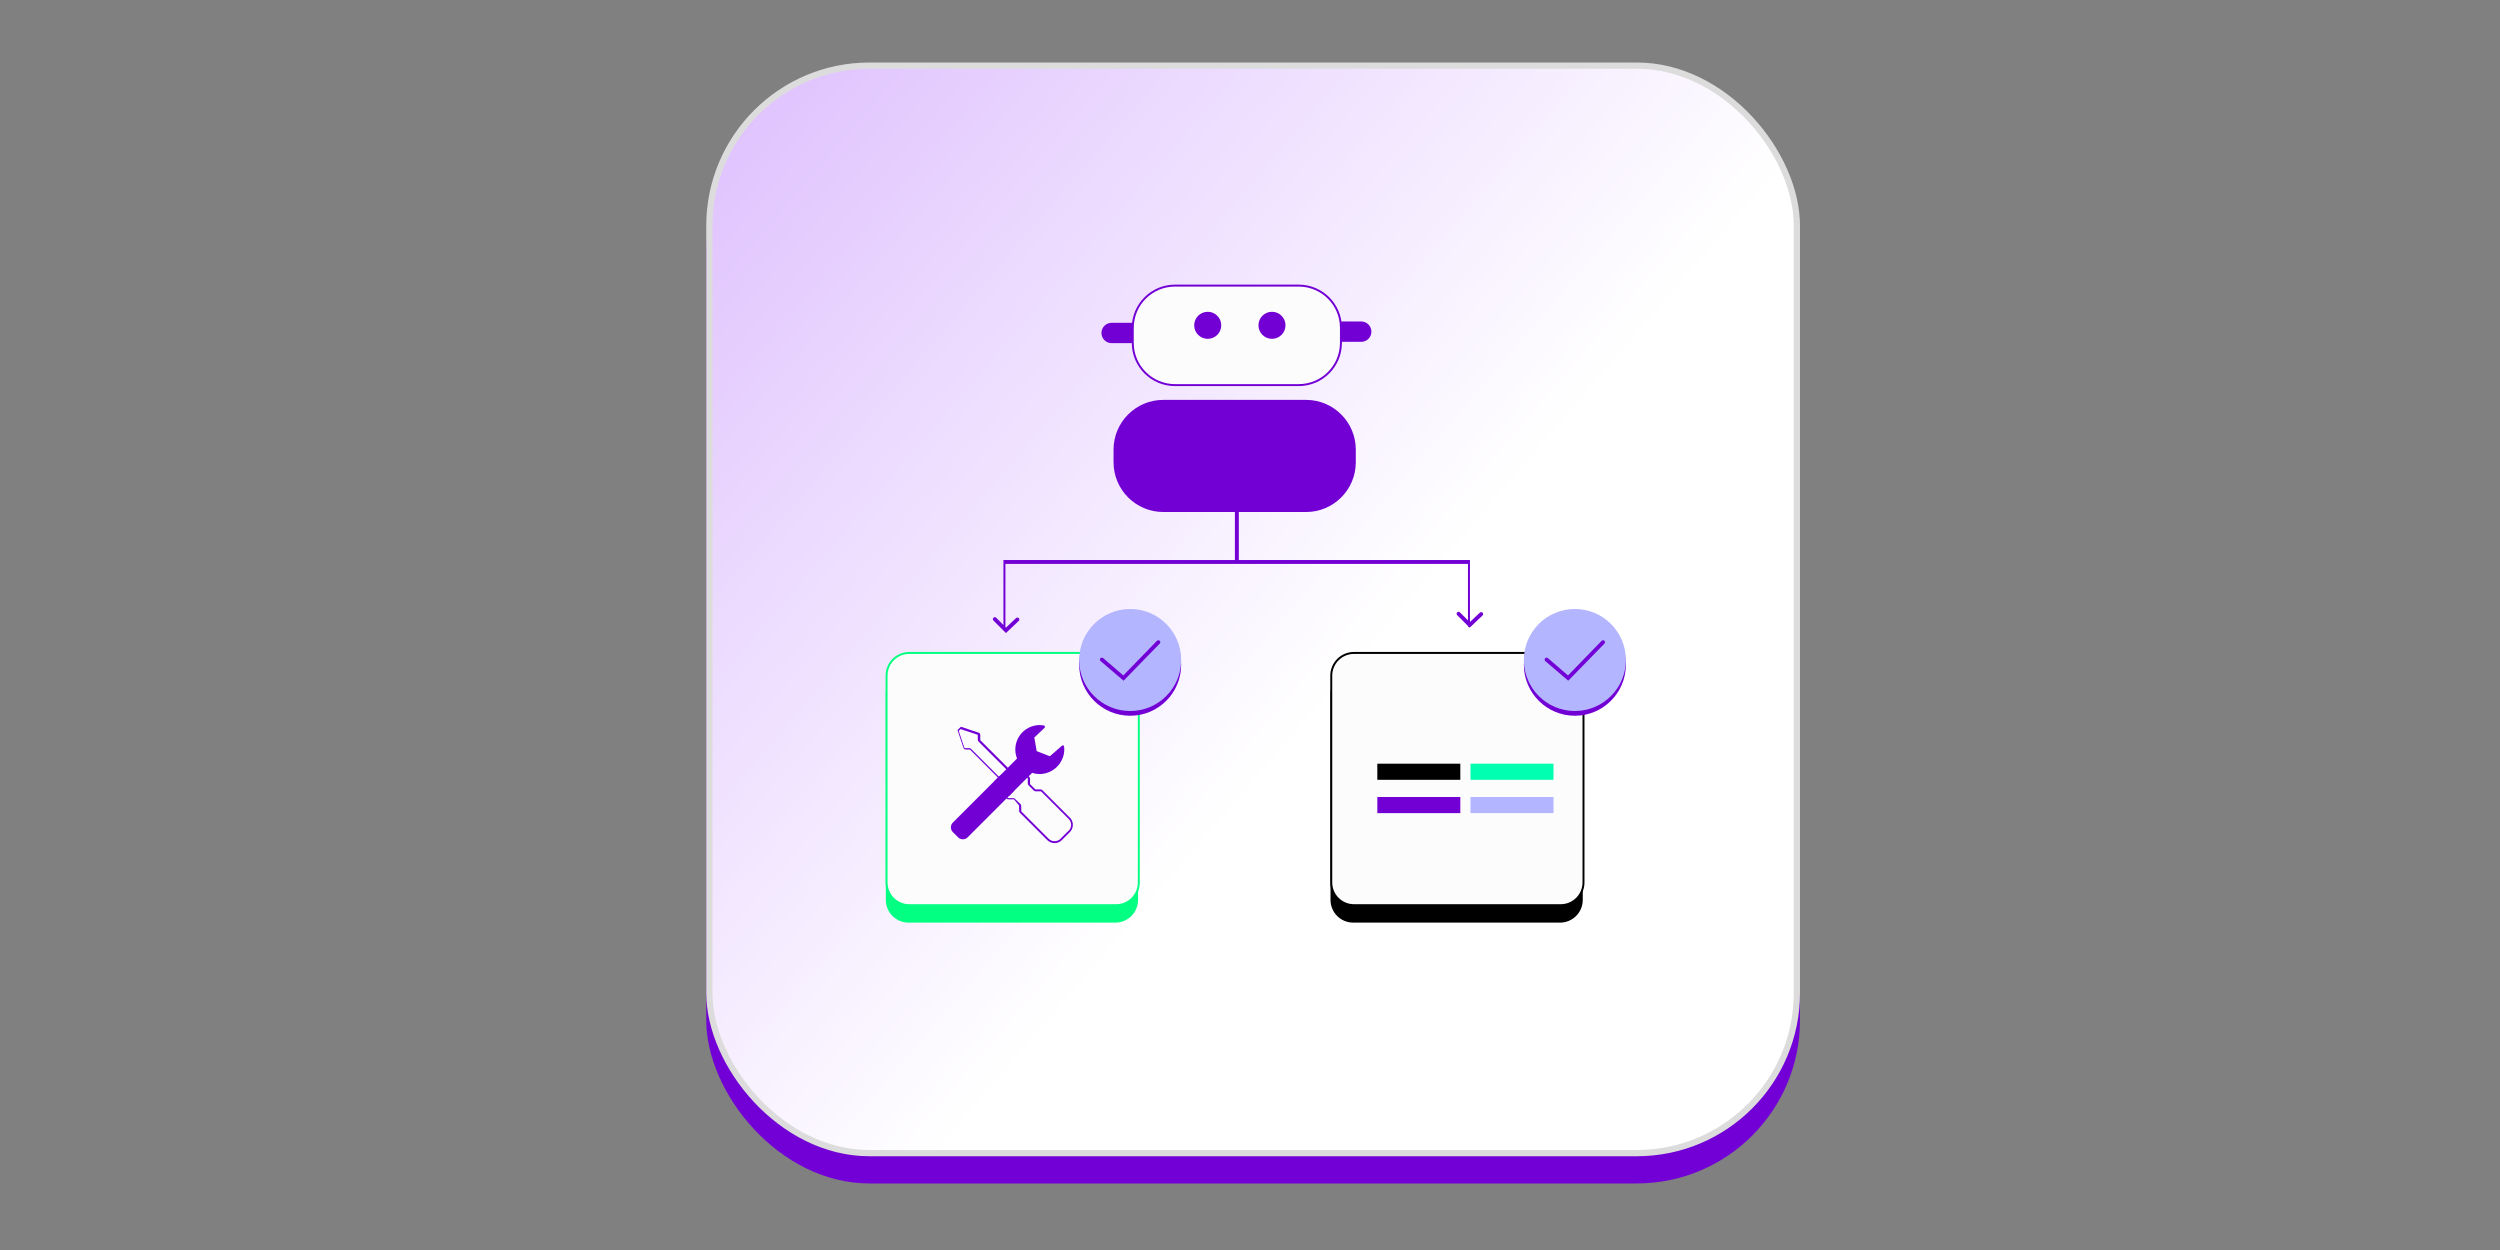 <svg width="400" height="200" viewBox="0 0 400 200" fill="none" xmlns="http://www.w3.org/2000/svg">
<rect x="0" y="0" width="400" height="200" fill="#808080" stroke="none"/>
<g clip-path="url(#clip0_440_475)">
<rect x="113" y="14.353" width="175" height="175" rx="26.119" fill="#7200D6"/>
<rect x="113.5" y="10.5" width="174" height="174" rx="25.619" fill="url(#paint0_linear_440_475)" stroke="#DCDCDC"/>
<path d="M178.457 107.262H145.363C143.357 107.262 141.731 108.888 141.731 110.894V143.988C141.731 145.994 143.357 147.62 145.363 147.62H178.457C180.463 147.62 182.089 145.994 182.089 143.988V110.894C182.089 108.888 180.463 107.262 178.457 107.262Z" fill="#03FF81"/>
<path d="M178.577 104.47H145.483C143.477 104.47 141.851 106.096 141.851 108.102V141.196C141.851 143.202 143.477 144.828 145.483 144.828H178.577C180.583 144.828 182.209 143.202 182.209 141.196V108.102C182.209 106.096 180.583 104.47 178.577 104.47Z" fill="#FCFCFC" stroke="#03FF81" stroke-width="0.314" stroke-miterlimit="10"/>
<path d="M167.976 120.999L165.869 120.177L165.492 118.001L167.117 116.458C167.148 116.427 167.169 116.39 167.18 116.348C167.19 116.306 167.189 116.262 167.176 116.221C167.163 116.18 167.139 116.144 167.106 116.116C167.074 116.088 167.034 116.069 166.991 116.062C166.784 116.031 166.574 116.014 166.364 116.012C165.726 116.011 165.097 116.167 164.532 116.465C163.968 116.763 163.485 117.195 163.126 117.723C162.767 118.251 162.543 118.858 162.473 119.493C162.404 120.127 162.49 120.769 162.726 121.363L159.1 124.988L161.453 127.341L165.147 123.652C165.656 123.819 166.195 123.879 166.728 123.828C167.508 123.746 168.246 123.436 168.849 122.936C169.453 122.436 169.896 121.768 170.121 121.018C170.278 120.508 170.323 119.971 170.253 119.443C170.251 119.405 170.237 119.369 170.215 119.338C170.192 119.307 170.161 119.284 170.126 119.27C170.09 119.256 170.051 119.253 170.014 119.26C169.977 119.267 169.942 119.285 169.914 119.312L167.976 120.999Z" fill="#7200D5"/>
<path d="M162.077 125.192L161.239 124.354C160.817 123.932 160.134 123.932 159.713 124.354L152.456 131.61C152.035 132.031 152.035 132.714 152.456 133.136L153.295 133.974C153.716 134.395 154.399 134.395 154.821 133.974L162.077 126.718C162.498 126.296 162.498 125.613 162.077 125.192Z" fill="#7200D5"/>
<path d="M171.169 130.815L166.778 126.425C166.703 126.349 166.602 126.306 166.496 126.305H165.724C165.704 126.311 165.682 126.311 165.661 126.305L164.802 125.446C164.794 125.424 164.794 125.399 164.802 125.377V124.581C164.803 124.528 164.793 124.477 164.774 124.428C164.754 124.38 164.726 124.336 164.689 124.298L163.93 123.539C163.894 123.502 163.85 123.472 163.803 123.452C163.755 123.432 163.703 123.421 163.651 123.421C163.599 123.421 163.547 123.432 163.499 123.452C163.451 123.472 163.408 123.502 163.372 123.539L162.745 124.198C162.726 124.213 162.703 124.221 162.679 124.221C162.655 124.221 162.632 124.213 162.613 124.198L156.842 118.427C156.834 118.405 156.834 118.38 156.842 118.358V117.593C156.843 117.51 156.817 117.43 156.769 117.363C156.72 117.296 156.651 117.247 156.572 117.223L153.731 116.276V116.319V116.288L153.204 116.809L154.151 119.65C154.177 119.73 154.227 119.799 154.295 119.847C154.363 119.896 154.444 119.921 154.527 119.92H155.111C155.133 119.914 155.157 119.914 155.18 119.92L160.951 125.697C160.955 125.707 160.957 125.718 160.957 125.728C160.957 125.739 160.955 125.75 160.951 125.76C160.959 125.782 160.959 125.807 160.951 125.829L160.323 126.456C160.251 126.532 160.21 126.633 160.21 126.738C160.21 126.843 160.251 126.945 160.323 127.021L161.082 127.773C161.157 127.849 161.258 127.892 161.365 127.892H162.161C162.183 127.884 162.208 127.884 162.23 127.892L163.058 128.884C163.067 128.906 163.067 128.93 163.058 128.953V129.749C163.059 129.855 163.102 129.957 163.177 130.031L167.568 134.422C167.878 134.728 168.296 134.9 168.732 134.9C169.167 134.9 169.585 134.728 169.895 134.422L170.328 133.983L171.175 133.136C171.328 132.984 171.449 132.802 171.532 132.603C171.615 132.403 171.658 132.189 171.658 131.973C171.658 131.757 171.615 131.543 171.532 131.343C171.449 131.143 171.328 130.962 171.175 130.809L171.169 130.815ZM170.955 132.929L170.121 133.757L169.676 134.209C169.424 134.454 169.086 134.591 168.735 134.591C168.383 134.591 168.046 134.454 167.794 134.209L163.403 129.818C163.395 129.796 163.395 129.771 163.403 129.749V128.953C163.404 128.9 163.394 128.849 163.375 128.8C163.356 128.752 163.327 128.708 163.29 128.67L162.387 127.811C162.35 127.774 162.306 127.746 162.257 127.726C162.209 127.707 162.157 127.697 162.105 127.698H161.333C161.307 127.697 161.282 127.686 161.264 127.667L160.505 126.914C160.489 126.895 160.48 126.87 160.48 126.845C160.48 126.82 160.489 126.795 160.505 126.776L161.133 126.149C161.205 126.073 161.246 125.972 161.246 125.866C161.246 125.761 161.205 125.66 161.133 125.584L155.362 119.813C155.324 119.777 155.28 119.748 155.232 119.729C155.183 119.709 155.132 119.7 155.079 119.7H154.389C154.369 119.702 154.349 119.696 154.332 119.685C154.315 119.673 154.302 119.657 154.295 119.638L153.398 116.947L153.693 116.652L156.384 117.549C156.402 117.555 156.418 117.567 156.429 117.583C156.441 117.599 156.447 117.617 156.447 117.637V118.364C156.448 118.47 156.491 118.572 156.566 118.647L162.337 124.417C162.412 124.49 162.512 124.53 162.616 124.53C162.72 124.53 162.82 124.49 162.895 124.417L163.522 123.759C163.531 123.749 163.541 123.742 163.552 123.737C163.563 123.732 163.576 123.729 163.588 123.729C163.601 123.729 163.613 123.732 163.624 123.737C163.636 123.742 163.646 123.749 163.654 123.759L164.444 124.493C164.449 124.504 164.452 124.515 164.452 124.527C164.452 124.539 164.449 124.551 164.444 124.562V125.358C164.445 125.464 164.488 125.566 164.564 125.641L165.423 126.5C165.459 126.536 165.502 126.565 165.55 126.584C165.597 126.603 165.648 126.613 165.699 126.613H166.527C166.553 126.614 166.578 126.625 166.596 126.644L170.987 131.035C171.112 131.159 171.211 131.307 171.279 131.469C171.347 131.632 171.382 131.806 171.382 131.982C171.377 132.338 171.233 132.678 170.981 132.929H170.955Z" fill="#7200D6"/>
<path d="M180.829 114.519C185.336 114.519 188.989 110.865 188.989 106.358C188.989 101.851 185.336 98.198 180.829 98.198C176.322 98.198 172.668 101.851 172.668 106.358C172.668 110.865 176.322 114.519 180.829 114.519Z" fill="#7200D5"/>
<path d="M180.829 113.761C185.336 113.761 188.989 110.107 188.989 105.6C188.989 101.093 185.336 97.439 180.829 97.439C176.322 97.439 172.668 101.093 172.668 105.6C172.668 110.107 176.322 113.761 180.829 113.761Z" fill="#B3B5FF"/>
<path d="M179.769 108.911L176.099 105.775C176.036 105.721 175.997 105.644 175.99 105.561C175.984 105.478 176.011 105.396 176.065 105.333C176.119 105.27 176.196 105.23 176.279 105.224C176.362 105.218 176.444 105.244 176.507 105.298L179.731 108.071L185.125 102.52C185.184 102.467 185.261 102.438 185.34 102.439C185.419 102.44 185.495 102.472 185.552 102.526C185.609 102.581 185.644 102.655 185.648 102.734C185.653 102.813 185.627 102.891 185.577 102.952L179.769 108.911Z" fill="#7200D6"/>
<path d="M249.608 107.262H216.514C214.508 107.262 212.882 108.888 212.882 110.894V143.988C212.882 145.994 214.508 147.62 216.514 147.62H249.608C251.614 147.62 253.24 145.994 253.24 143.988V110.894C253.24 108.888 251.614 107.262 249.608 107.262Z" fill="black"/>
<path d="M249.727 104.47H216.633C214.627 104.47 213.001 106.096 213.001 108.102V141.196C213.001 143.202 214.627 144.828 216.633 144.828H249.727C251.733 144.828 253.359 143.202 253.359 141.196V108.102C253.359 106.096 251.733 104.47 249.727 104.47Z" fill="#FCFCFC" stroke="black" stroke-width="0.314" stroke-miterlimit="10"/>
<path d="M251.979 114.519C256.486 114.519 260.139 110.865 260.139 106.358C260.139 101.851 256.486 98.198 251.979 98.198C247.472 98.198 243.818 101.851 243.818 106.358C243.818 110.865 247.472 114.519 251.979 114.519Z" fill="#7200D5"/>
<path d="M251.979 113.761C256.486 113.761 260.139 110.107 260.139 105.6C260.139 101.093 256.486 97.439 251.979 97.439C247.472 97.439 243.818 101.093 243.818 105.6C243.818 110.107 247.472 113.761 251.979 113.761Z" fill="#B3B5FF"/>
<path d="M250.919 108.911L247.25 105.775C247.186 105.721 247.147 105.644 247.141 105.561C247.134 105.478 247.161 105.396 247.215 105.333C247.269 105.27 247.346 105.23 247.429 105.224C247.512 105.218 247.594 105.244 247.657 105.298L250.882 108.071L256.276 102.52C256.335 102.467 256.411 102.438 256.491 102.439C256.57 102.44 256.646 102.472 256.703 102.526C256.76 102.581 256.794 102.655 256.799 102.734C256.803 102.813 256.778 102.891 256.728 102.952L250.919 108.911Z" fill="#7200D6"/>
<path d="M233.65 122.19H220.371V124.769H233.65V122.19Z" fill="black"/>
<path d="M248.56 122.19H235.281V124.769H248.56V122.19Z" fill="#00FFB1"/>
<path d="M233.65 127.522H220.371V130.1H233.65V127.522Z" fill="#7200D5"/>
<path d="M248.56 127.522H235.281V130.1H248.56V127.522Z" fill="#B3B5FF"/>
<path d="M235.193 100.268H234.873V90.225H160.869V100.268H160.549V89.605H235.193V100.268Z" fill="#7200D5"/>
<path d="M208.967 63.981H186.129C181.733 63.981 178.169 67.545 178.169 71.941V73.961C178.169 78.357 181.733 81.921 186.129 81.921H208.967C213.363 81.921 216.927 78.357 216.927 73.961V71.941C216.927 67.545 213.363 63.981 208.967 63.981Z" fill="#7200D5"/>
<path d="M207.794 45.697H187.998C184.267 45.697 181.243 48.721 181.243 52.452V54.861C181.243 58.592 184.267 61.616 187.998 61.616H207.794C211.525 61.616 214.55 58.592 214.55 54.861V52.452C214.55 48.721 211.525 45.697 207.794 45.697Z" fill="#FCFCFC" stroke="#7200D5" stroke-width="0.314" stroke-miterlimit="10"/>
<path d="M193.236 54.215C194.431 54.215 195.4 53.246 195.4 52.05C195.4 50.855 194.431 49.886 193.236 49.886C192.041 49.886 191.072 50.855 191.072 52.05C191.072 53.246 192.041 54.215 193.236 54.215Z" fill="#7200D5"/>
<path d="M203.516 54.215C204.711 54.215 205.68 53.246 205.68 52.05C205.68 50.855 204.711 49.886 203.516 49.886C202.321 49.886 201.352 50.855 201.352 52.05C201.352 53.246 202.321 54.215 203.516 54.215Z" fill="#7200D5"/>
<path d="M177.861 51.649H181.236V54.905H177.861C177.429 54.905 177.014 54.733 176.708 54.427C176.402 54.121 176.231 53.706 176.231 53.274C176.232 52.843 176.405 52.429 176.71 52.125C177.016 51.82 177.43 51.649 177.861 51.649Z" fill="#7200D5"/>
<path d="M217.792 54.691H214.418V51.436H217.792C218.225 51.436 218.64 51.608 218.946 51.913C219.252 52.219 219.423 52.634 219.423 53.067C219.423 53.499 219.252 53.914 218.946 54.22C218.64 54.526 218.225 54.697 217.792 54.697V54.691Z" fill="#7200D5"/>
<path d="M198.21 81.915H197.583V90.069H198.21V81.915Z" fill="#7200D5"/>
<path d="M160.951 101.284L158.95 99.283C158.921 99.254 158.897 99.22 158.881 99.181C158.865 99.143 158.857 99.102 158.857 99.061C158.857 99.019 158.865 98.978 158.881 98.94C158.897 98.902 158.921 98.867 158.95 98.838C159.01 98.78 159.09 98.748 159.173 98.748C159.256 98.748 159.336 98.78 159.395 98.838L160.964 100.412L162.557 98.901C162.586 98.871 162.621 98.848 162.659 98.832C162.697 98.816 162.738 98.808 162.779 98.808C162.821 98.808 162.862 98.816 162.9 98.832C162.938 98.848 162.973 98.871 163.002 98.901C163.031 98.929 163.055 98.964 163.07 99.001C163.086 99.039 163.094 99.079 163.094 99.12C163.094 99.161 163.086 99.202 163.07 99.239C163.055 99.277 163.031 99.311 163.002 99.34L160.951 101.284Z" fill="#7200D5"/>
<path d="M235.15 100.425L233.149 98.424C233.119 98.395 233.096 98.361 233.08 98.322C233.064 98.284 233.056 98.243 233.056 98.202C233.056 98.16 233.064 98.119 233.08 98.081C233.096 98.043 233.119 98.008 233.149 97.979C233.177 97.949 233.211 97.925 233.249 97.909C233.286 97.892 233.327 97.884 233.368 97.884C233.409 97.884 233.45 97.892 233.488 97.909C233.526 97.925 233.56 97.949 233.588 97.979L235.162 99.547L236.755 98.042C236.784 98.01 236.819 97.984 236.859 97.966C236.898 97.948 236.941 97.939 236.984 97.938C237.027 97.937 237.07 97.945 237.109 97.962C237.149 97.979 237.185 98.003 237.215 98.035C237.245 98.066 237.268 98.103 237.283 98.143C237.298 98.184 237.304 98.227 237.302 98.27C237.299 98.313 237.288 98.355 237.268 98.394C237.249 98.432 237.222 98.466 237.188 98.493L235.15 100.425Z" fill="#7200D5"/>
</g>
<defs>
<linearGradient id="paint0_linear_440_475" x1="90.177" y1="-0.889" x2="216.739" y2="107.61" gradientUnits="userSpaceOnUse">
<stop stop-color="#D8B4FE"/>
<stop offset="1" stop-color="white"/>
</linearGradient>
<clipPath id="clip0_440_475">
<rect width="400" height="200" fill="white"/>
</clipPath>
</defs>
</svg>

